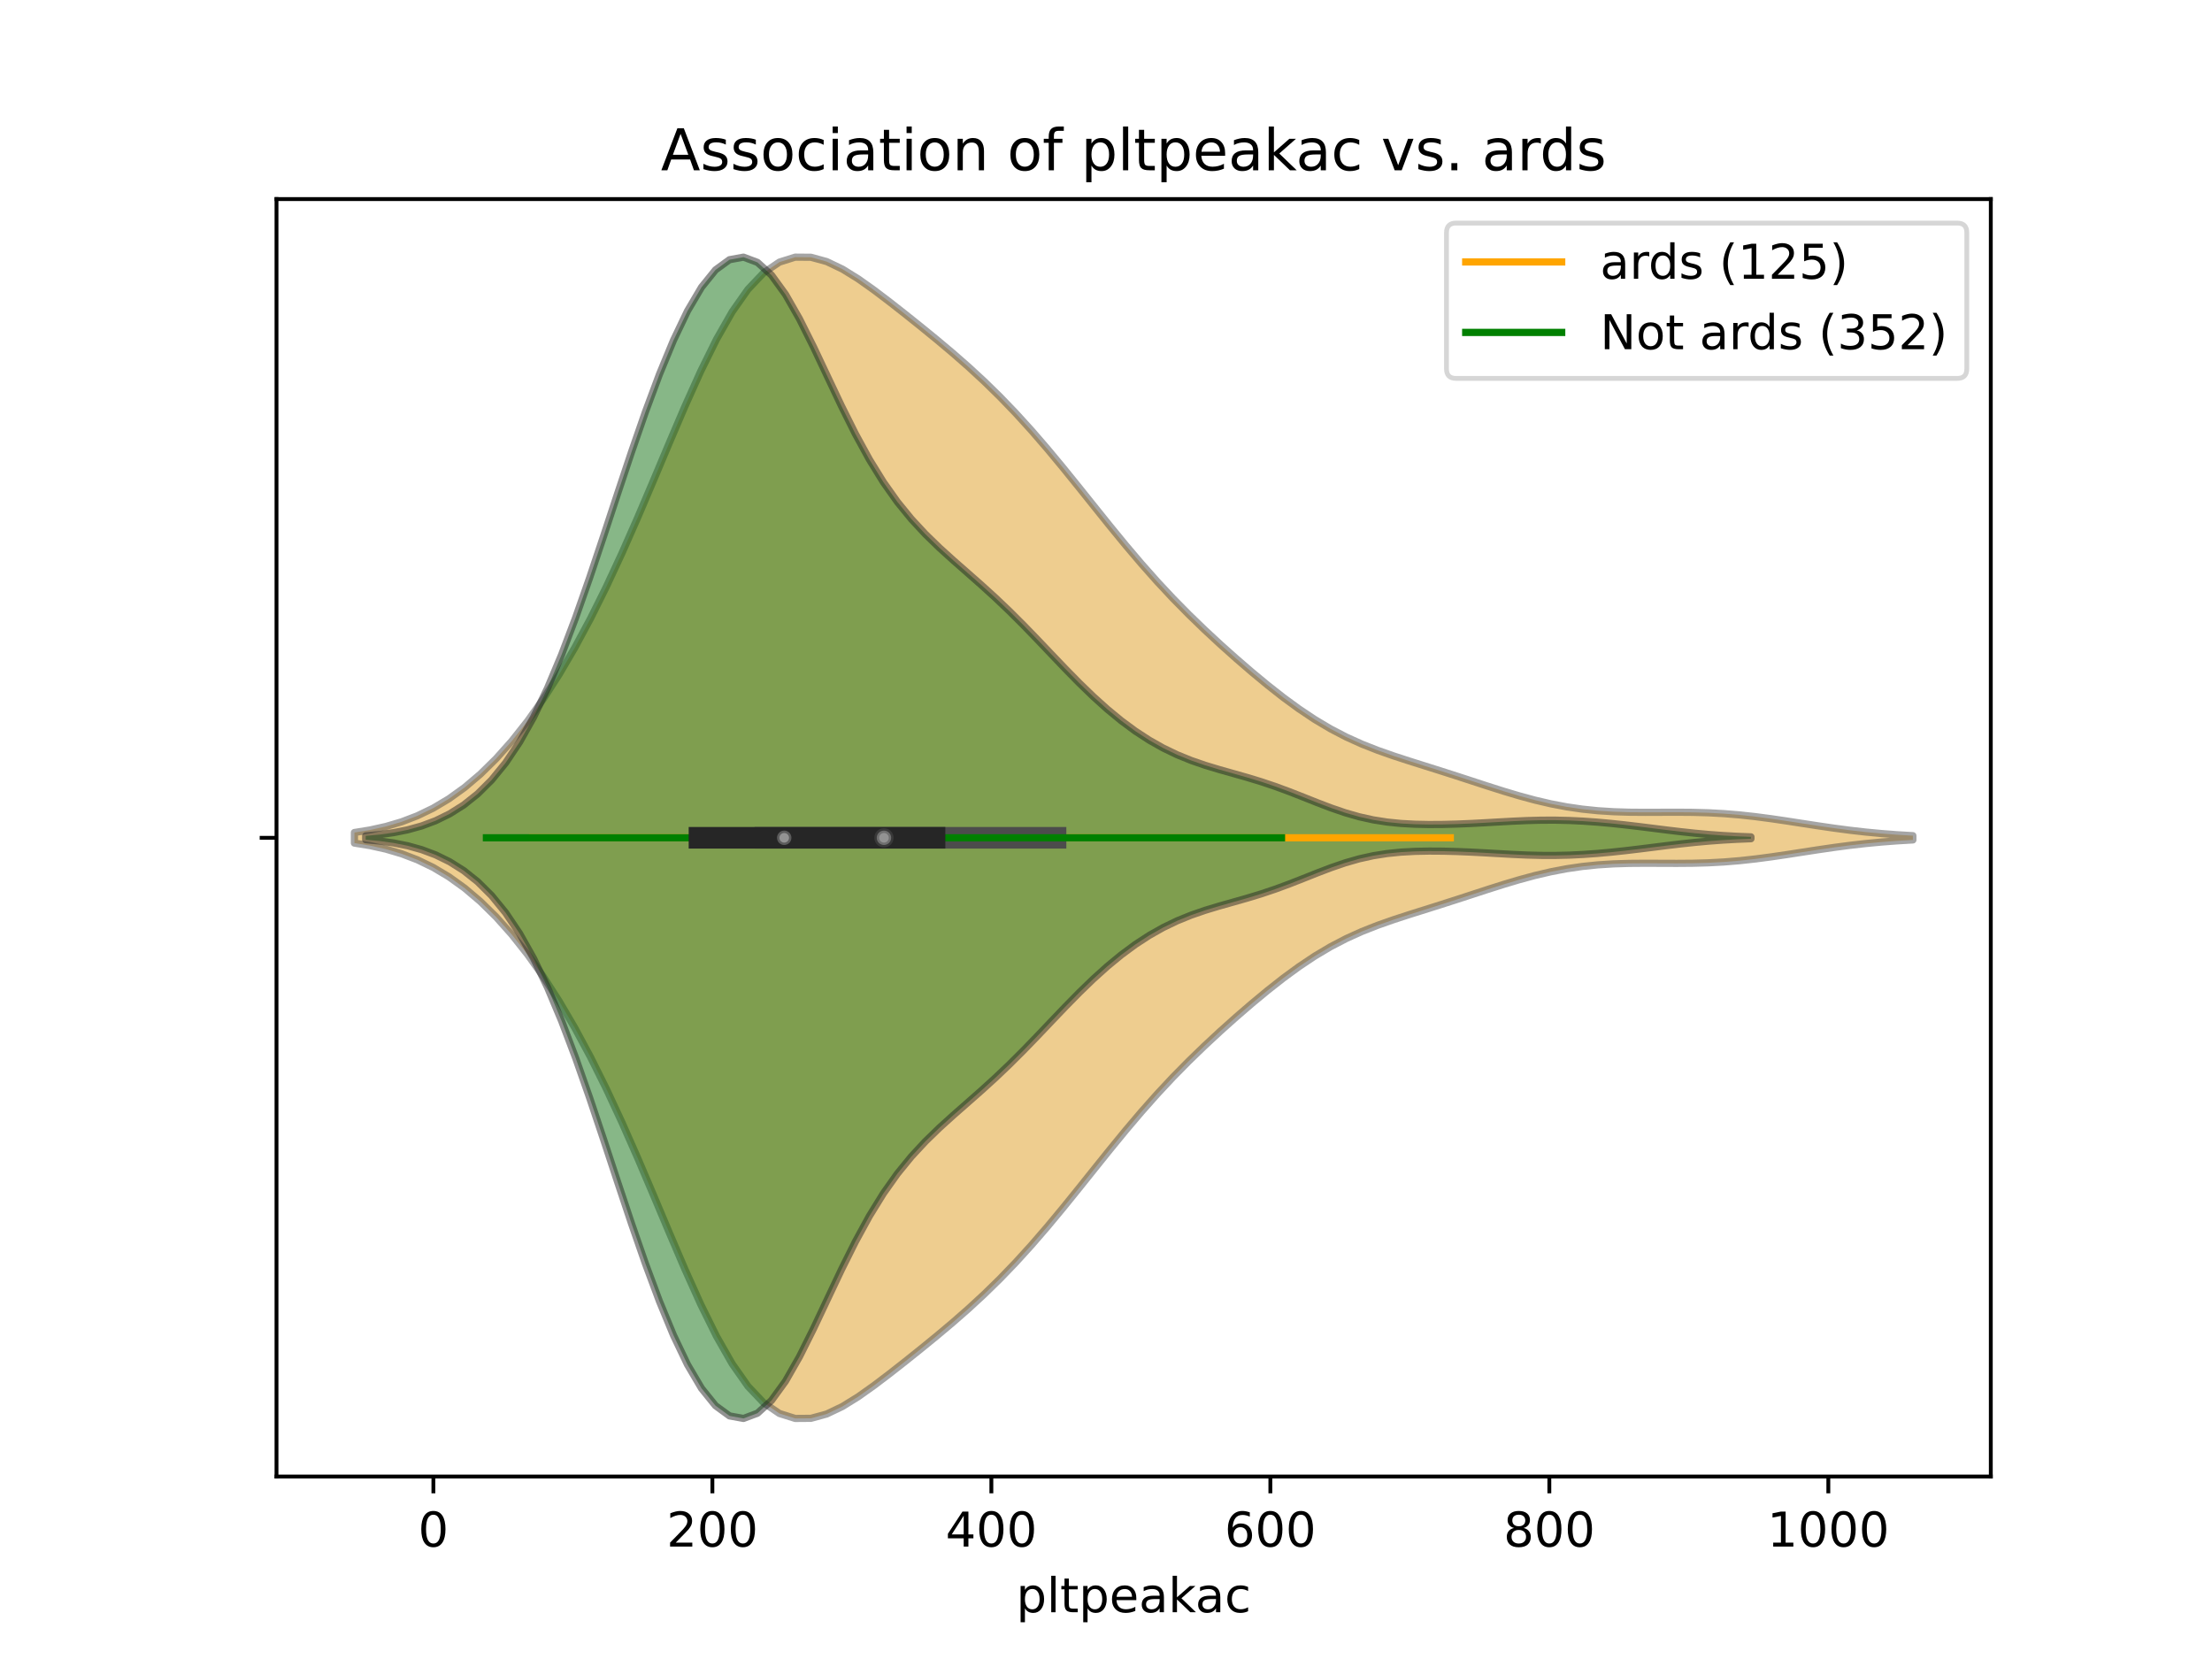 <?xml version="1.0" encoding="utf-8" standalone="no"?>
<!DOCTYPE svg PUBLIC "-//W3C//DTD SVG 1.1//EN"
  "http://www.w3.org/Graphics/SVG/1.1/DTD/svg11.dtd">
<!-- Created with matplotlib (https://matplotlib.org/) -->
<svg height="345.6pt" version="1.1" viewBox="0 0 460.8 345.6" width="460.8pt" xmlns="http://www.w3.org/2000/svg" xmlns:xlink="http://www.w3.org/1999/xlink">
 <defs>
  <style type="text/css">
*{stroke-linecap:butt;stroke-linejoin:round;}
  </style>
 </defs>
 <g id="figure_1">
  <g id="patch_1">
   <path d="M 0 345.6 
L 460.8 345.6 
L 460.8 0 
L 0 0 
z
" style="fill:#ffffff;"/>
  </g>
  <g id="axes_1">
   <g id="patch_2">
    <path d="M 57.6 307.584 
L 414.72 307.584 
L 414.72 41.472 
L 57.6 41.472 
z
" style="fill:#ffffff;"/>
   </g>
   <g id="PolyCollection_1">
    <defs>
     <path d="M 73.833 -169.969 
L 73.833 -172.175 
L 77.112 -172.707 
L 80.391 -173.434 
L 83.671 -174.403 
L 86.95 -175.657 
L 90.229 -177.242 
L 93.509 -179.196 
L 96.788 -181.552 
L 100.067 -184.333 
L 103.347 -187.557 
L 106.626 -191.234 
L 109.905 -195.375 
L 113.185 -199.989 
L 116.464 -205.086 
L 119.743 -210.677 
L 123.023 -216.77 
L 126.302 -223.355 
L 129.581 -230.399 
L 132.861 -237.831 
L 136.14 -245.529 
L 139.42 -253.321 
L 142.699 -260.987 
L 145.978 -268.271 
L 149.258 -274.91 
L 152.537 -280.659 
L 155.816 -285.324 
L 159.096 -288.783 
L 162.375 -291.001 
L 165.654 -292.032 
L 168.934 -292.007 
L 172.213 -291.108 
L 175.492 -289.542 
L 178.772 -287.511 
L 182.051 -285.186 
L 185.33 -282.698 
L 188.61 -280.125 
L 191.889 -277.5 
L 195.168 -274.823 
L 198.448 -272.067 
L 201.727 -269.196 
L 205.006 -266.172 
L 208.286 -262.967 
L 211.565 -259.563 
L 214.844 -255.959 
L 218.124 -252.168 
L 221.403 -248.223 
L 224.682 -244.172 
L 227.962 -240.073 
L 231.241 -235.993 
L 234.52 -231.994 
L 237.8 -228.13 
L 241.079 -224.437 
L 244.358 -220.928 
L 247.638 -217.597 
L 250.917 -214.424 
L 254.196 -211.381 
L 257.476 -208.448 
L 260.755 -205.618 
L 264.034 -202.9 
L 267.314 -200.322 
L 270.593 -197.921 
L 273.872 -195.731 
L 277.152 -193.779 
L 280.431 -192.07 
L 283.71 -190.588 
L 286.99 -189.296 
L 290.269 -188.143 
L 293.548 -187.075 
L 296.828 -186.043 
L 300.107 -185.009 
L 303.386 -183.958 
L 306.666 -182.89 
L 309.945 -181.821 
L 313.224 -180.781 
L 316.504 -179.802 
L 319.783 -178.916 
L 323.062 -178.15 
L 326.342 -177.523 
L 329.621 -177.043 
L 332.9 -176.707 
L 336.18 -176.501 
L 339.459 -176.401 
L 342.739 -176.376 
L 346.018 -176.388 
L 349.297 -176.399 
L 352.577 -176.374 
L 355.856 -176.283 
L 359.135 -176.106 
L 362.415 -175.837 
L 365.694 -175.478 
L 368.973 -175.046 
L 372.253 -174.563 
L 375.532 -174.056 
L 378.811 -173.552 
L 382.091 -173.075 
L 385.37 -172.643 
L 388.649 -172.269 
L 391.929 -171.958 
L 395.208 -171.708 
L 398.487 -171.516 
L 398.487 -170.628 
L 398.487 -170.628 
L 395.208 -170.436 
L 391.929 -170.186 
L 388.649 -169.875 
L 385.37 -169.501 
L 382.091 -169.069 
L 378.811 -168.592 
L 375.532 -168.088 
L 372.253 -167.581 
L 368.973 -167.098 
L 365.694 -166.666 
L 362.415 -166.307 
L 359.135 -166.038 
L 355.856 -165.861 
L 352.577 -165.77 
L 349.297 -165.745 
L 346.018 -165.756 
L 342.739 -165.768 
L 339.459 -165.743 
L 336.18 -165.643 
L 332.9 -165.437 
L 329.621 -165.101 
L 326.342 -164.621 
L 323.062 -163.994 
L 319.783 -163.228 
L 316.504 -162.342 
L 313.224 -161.363 
L 309.945 -160.323 
L 306.666 -159.254 
L 303.386 -158.186 
L 300.107 -157.135 
L 296.828 -156.101 
L 293.548 -155.069 
L 290.269 -154.001 
L 286.99 -152.848 
L 283.71 -151.556 
L 280.431 -150.074 
L 277.152 -148.365 
L 273.872 -146.413 
L 270.593 -144.223 
L 267.314 -141.822 
L 264.034 -139.244 
L 260.755 -136.526 
L 257.476 -133.696 
L 254.196 -130.763 
L 250.917 -127.72 
L 247.638 -124.547 
L 244.358 -121.216 
L 241.079 -117.707 
L 237.8 -114.014 
L 234.52 -110.15 
L 231.241 -106.151 
L 227.962 -102.071 
L 224.682 -97.972 
L 221.403 -93.921 
L 218.124 -89.976 
L 214.844 -86.185 
L 211.565 -82.581 
L 208.286 -79.177 
L 205.006 -75.972 
L 201.727 -72.948 
L 198.448 -70.077 
L 195.168 -67.321 
L 191.889 -64.644 
L 188.61 -62.019 
L 185.33 -59.446 
L 182.051 -56.958 
L 178.772 -54.633 
L 175.492 -52.602 
L 172.213 -51.036 
L 168.934 -50.137 
L 165.654 -50.112 
L 162.375 -51.143 
L 159.096 -53.361 
L 155.816 -56.82 
L 152.537 -61.485 
L 149.258 -67.234 
L 145.978 -73.873 
L 142.699 -81.157 
L 139.42 -88.823 
L 136.14 -96.615 
L 132.861 -104.313 
L 129.581 -111.745 
L 126.302 -118.789 
L 123.023 -125.374 
L 119.743 -131.467 
L 116.464 -137.058 
L 113.185 -142.155 
L 109.905 -146.769 
L 106.626 -150.91 
L 103.347 -154.587 
L 100.067 -157.811 
L 96.788 -160.592 
L 93.509 -162.948 
L 90.229 -164.902 
L 86.95 -166.487 
L 83.671 -167.741 
L 80.391 -168.71 
L 77.112 -169.437 
L 73.833 -169.969 
z
" id="m8252c9a77f" style="stroke:#4c4c4c;stroke-opacity:0.5;stroke-width:1.5;"/>
    </defs>
    <g clip-path="url(#p9b3418ed69)">
     <use style="fill:#df9c20;fill-opacity:0.5;stroke:#4c4c4c;stroke-opacity:0.5;stroke-width:1.5;" x="0" xlink:href="#m8252c9a77f" y="345.6"/>
    </g>
   </g>
   <g id="PolyCollection_2">
    <defs>
     <path d="M 76.182 -170.671 
L 76.182 -171.473 
L 79.097 -171.743 
L 82.011 -172.147 
L 84.926 -172.73 
L 87.841 -173.54 
L 90.756 -174.631 
L 93.671 -176.06 
L 96.586 -177.895 
L 99.501 -180.216 
L 102.416 -183.112 
L 105.33 -186.684 
L 108.245 -191.026 
L 111.16 -196.216 
L 114.075 -202.287 
L 116.99 -209.217 
L 119.905 -216.911 
L 122.82 -225.211 
L 125.735 -233.901 
L 128.649 -242.739 
L 131.564 -251.471 
L 134.479 -259.858 
L 137.394 -267.679 
L 140.309 -274.732 
L 143.224 -280.823 
L 146.139 -285.763 
L 149.054 -289.375 
L 151.969 -291.5 
L 154.883 -292.032 
L 157.798 -290.939 
L 160.713 -288.294 
L 163.628 -284.279 
L 166.543 -279.178 
L 169.458 -273.351 
L 172.373 -267.18 
L 175.288 -261.03 
L 178.202 -255.195 
L 181.117 -249.871 
L 184.032 -245.152 
L 186.947 -241.039 
L 189.862 -237.465 
L 192.777 -234.324 
L 195.692 -231.493 
L 198.607 -228.854 
L 201.521 -226.296 
L 204.436 -223.727 
L 207.351 -221.076 
L 210.266 -218.302 
L 213.181 -215.397 
L 216.096 -212.385 
L 219.011 -209.321 
L 221.926 -206.27 
L 224.84 -203.304 
L 227.755 -200.484 
L 230.67 -197.858 
L 233.585 -195.458 
L 236.5 -193.303 
L 239.415 -191.403 
L 242.33 -189.758 
L 245.245 -188.357 
L 248.159 -187.174 
L 251.074 -186.17 
L 253.989 -185.289 
L 256.904 -184.466 
L 259.819 -183.638 
L 262.734 -182.751 
L 265.649 -181.772 
L 268.564 -180.698 
L 271.478 -179.556 
L 274.393 -178.397 
L 277.308 -177.286 
L 280.223 -176.289 
L 283.138 -175.454 
L 286.053 -174.807 
L 288.968 -174.348 
L 291.883 -174.054 
L 294.797 -173.895 
L 297.712 -173.838 
L 300.627 -173.857 
L 303.542 -173.933 
L 306.457 -174.054 
L 309.372 -174.207 
L 312.287 -174.374 
L 315.202 -174.534 
L 318.116 -174.663 
L 321.031 -174.738 
L 323.946 -174.746 
L 326.861 -174.681 
L 329.776 -174.542 
L 332.691 -174.336 
L 335.606 -174.071 
L 338.521 -173.76 
L 341.436 -173.415 
L 344.35 -173.051 
L 347.265 -172.686 
L 350.18 -172.339 
L 353.095 -172.026 
L 356.01 -171.76 
L 358.925 -171.546 
L 361.84 -171.383 
L 364.755 -171.266 
L 364.755 -170.878 
L 364.755 -170.878 
L 361.84 -170.761 
L 358.925 -170.598 
L 356.01 -170.384 
L 353.095 -170.118 
L 350.18 -169.805 
L 347.265 -169.458 
L 344.35 -169.093 
L 341.436 -168.729 
L 338.521 -168.384 
L 335.606 -168.073 
L 332.691 -167.808 
L 329.776 -167.602 
L 326.861 -167.463 
L 323.946 -167.398 
L 321.031 -167.406 
L 318.116 -167.481 
L 315.202 -167.61 
L 312.287 -167.77 
L 309.372 -167.937 
L 306.457 -168.09 
L 303.542 -168.211 
L 300.627 -168.287 
L 297.712 -168.306 
L 294.797 -168.249 
L 291.883 -168.09 
L 288.968 -167.796 
L 286.053 -167.337 
L 283.138 -166.69 
L 280.223 -165.855 
L 277.308 -164.858 
L 274.393 -163.747 
L 271.478 -162.588 
L 268.564 -161.446 
L 265.649 -160.372 
L 262.734 -159.393 
L 259.819 -158.506 
L 256.904 -157.678 
L 253.989 -156.855 
L 251.074 -155.974 
L 248.159 -154.97 
L 245.245 -153.787 
L 242.33 -152.386 
L 239.415 -150.741 
L 236.5 -148.841 
L 233.585 -146.686 
L 230.67 -144.286 
L 227.755 -141.66 
L 224.84 -138.84 
L 221.926 -135.874 
L 219.011 -132.823 
L 216.096 -129.759 
L 213.181 -126.747 
L 210.266 -123.842 
L 207.351 -121.068 
L 204.436 -118.417 
L 201.521 -115.848 
L 198.607 -113.29 
L 195.692 -110.651 
L 192.777 -107.82 
L 189.862 -104.679 
L 186.947 -101.105 
L 184.032 -96.992 
L 181.117 -92.273 
L 178.202 -86.949 
L 175.288 -81.114 
L 172.373 -74.964 
L 169.458 -68.793 
L 166.543 -62.966 
L 163.628 -57.865 
L 160.713 -53.85 
L 157.798 -51.205 
L 154.883 -50.112 
L 151.969 -50.644 
L 149.054 -52.769 
L 146.139 -56.381 
L 143.224 -61.321 
L 140.309 -67.412 
L 137.394 -74.465 
L 134.479 -82.286 
L 131.564 -90.673 
L 128.649 -99.405 
L 125.735 -108.243 
L 122.82 -116.933 
L 119.905 -125.233 
L 116.99 -132.927 
L 114.075 -139.857 
L 111.16 -145.928 
L 108.245 -151.118 
L 105.33 -155.46 
L 102.416 -159.032 
L 99.501 -161.928 
L 96.586 -164.249 
L 93.671 -166.084 
L 90.756 -167.513 
L 87.841 -168.604 
L 84.926 -169.414 
L 82.011 -169.997 
L 79.097 -170.401 
L 76.182 -170.671 
z
" id="mbf1917787e" style="stroke:#262626;stroke-opacity:0.5;stroke-width:1.5;"/>
    </defs>
    <g clip-path="url(#p9b3418ed69)">
     <use style="fill:#107010;fill-opacity:0.5;stroke:#262626;stroke-opacity:0.5;stroke-width:1.5;" x="0" xlink:href="#mbf1917787e" y="345.6"/>
    </g>
   </g>
   <g id="matplotlib.axis_1">
    <g id="xtick_1">
     <g id="line2d_1">
      <defs>
       <path d="M 0 0 
L 0 3.5 
" id="mb4738b5242" style="stroke:#000000;stroke-width:0.8;"/>
      </defs>
      <g>
       <use style="stroke:#000000;stroke-width:0.8;" x="90.284" xlink:href="#mb4738b5242" y="307.584"/>
      </g>
     </g>
     <g id="text_1">
      <!-- 0 -->
      <defs>
       <path d="M 31.781 66.406 
Q 24.172 66.406 20.328 58.906 
Q 16.5 51.422 16.5 36.375 
Q 16.5 21.391 20.328 13.891 
Q 24.172 6.391 31.781 6.391 
Q 39.453 6.391 43.281 13.891 
Q 47.125 21.391 47.125 36.375 
Q 47.125 51.422 43.281 58.906 
Q 39.453 66.406 31.781 66.406 
z
M 31.781 74.219 
Q 44.047 74.219 50.516 64.516 
Q 56.984 54.828 56.984 36.375 
Q 56.984 17.969 50.516 8.266 
Q 44.047 -1.422 31.781 -1.422 
Q 19.531 -1.422 13.062 8.266 
Q 6.594 17.969 6.594 36.375 
Q 6.594 54.828 13.062 64.516 
Q 19.531 74.219 31.781 74.219 
z
" id="DejaVuSans-48"/>
      </defs>
      <g transform="translate(87.102 322.182)scale(0.1 -0.1)">
       <use xlink:href="#DejaVuSans-48"/>
      </g>
     </g>
    </g>
    <g id="xtick_2">
     <g id="line2d_2">
      <g>
       <use style="stroke:#000000;stroke-width:0.8;" x="148.402" xlink:href="#mb4738b5242" y="307.584"/>
      </g>
     </g>
     <g id="text_2">
      <!-- 200 -->
      <defs>
       <path d="M 19.188 8.297 
L 53.609 8.297 
L 53.609 0 
L 7.328 0 
L 7.328 8.297 
Q 12.938 14.109 22.625 23.891 
Q 32.328 33.688 34.812 36.531 
Q 39.547 41.844 41.422 45.531 
Q 43.312 49.219 43.312 52.781 
Q 43.312 58.594 39.234 62.25 
Q 35.156 65.922 28.609 65.922 
Q 23.969 65.922 18.812 64.312 
Q 13.672 62.703 7.812 59.422 
L 7.812 69.391 
Q 13.766 71.781 18.938 73 
Q 24.125 74.219 28.422 74.219 
Q 39.75 74.219 46.484 68.547 
Q 53.219 62.891 53.219 53.422 
Q 53.219 48.922 51.531 44.891 
Q 49.859 40.875 45.406 35.406 
Q 44.188 33.984 37.641 27.219 
Q 31.109 20.453 19.188 8.297 
z
" id="DejaVuSans-50"/>
      </defs>
      <g transform="translate(138.858 322.182)scale(0.1 -0.1)">
       <use xlink:href="#DejaVuSans-50"/>
       <use x="63.623" xlink:href="#DejaVuSans-48"/>
       <use x="127.246" xlink:href="#DejaVuSans-48"/>
      </g>
     </g>
    </g>
    <g id="xtick_3">
     <g id="line2d_3">
      <g>
       <use style="stroke:#000000;stroke-width:0.8;" x="206.52" xlink:href="#mb4738b5242" y="307.584"/>
      </g>
     </g>
     <g id="text_3">
      <!-- 400 -->
      <defs>
       <path d="M 37.797 64.312 
L 12.891 25.391 
L 37.797 25.391 
z
M 35.203 72.906 
L 47.609 72.906 
L 47.609 25.391 
L 58.016 25.391 
L 58.016 17.188 
L 47.609 17.188 
L 47.609 0 
L 37.797 0 
L 37.797 17.188 
L 4.891 17.188 
L 4.891 26.703 
z
" id="DejaVuSans-52"/>
      </defs>
      <g transform="translate(196.976 322.182)scale(0.1 -0.1)">
       <use xlink:href="#DejaVuSans-52"/>
       <use x="63.623" xlink:href="#DejaVuSans-48"/>
       <use x="127.246" xlink:href="#DejaVuSans-48"/>
      </g>
     </g>
    </g>
    <g id="xtick_4">
     <g id="line2d_4">
      <g>
       <use style="stroke:#000000;stroke-width:0.8;" x="264.638" xlink:href="#mb4738b5242" y="307.584"/>
      </g>
     </g>
     <g id="text_4">
      <!-- 600 -->
      <defs>
       <path d="M 33.016 40.375 
Q 26.375 40.375 22.484 35.828 
Q 18.609 31.297 18.609 23.391 
Q 18.609 15.531 22.484 10.953 
Q 26.375 6.391 33.016 6.391 
Q 39.656 6.391 43.531 10.953 
Q 47.406 15.531 47.406 23.391 
Q 47.406 31.297 43.531 35.828 
Q 39.656 40.375 33.016 40.375 
z
M 52.594 71.297 
L 52.594 62.312 
Q 48.875 64.062 45.094 64.984 
Q 41.312 65.922 37.594 65.922 
Q 27.828 65.922 22.672 59.328 
Q 17.531 52.734 16.797 39.406 
Q 19.672 43.656 24.016 45.922 
Q 28.375 48.188 33.594 48.188 
Q 44.578 48.188 50.953 41.516 
Q 57.328 34.859 57.328 23.391 
Q 57.328 12.156 50.688 5.359 
Q 44.047 -1.422 33.016 -1.422 
Q 20.359 -1.422 13.672 8.266 
Q 6.984 17.969 6.984 36.375 
Q 6.984 53.656 15.188 63.938 
Q 23.391 74.219 37.203 74.219 
Q 40.922 74.219 44.703 73.484 
Q 48.484 72.75 52.594 71.297 
z
" id="DejaVuSans-54"/>
      </defs>
      <g transform="translate(255.094 322.182)scale(0.1 -0.1)">
       <use xlink:href="#DejaVuSans-54"/>
       <use x="63.623" xlink:href="#DejaVuSans-48"/>
       <use x="127.246" xlink:href="#DejaVuSans-48"/>
      </g>
     </g>
    </g>
    <g id="xtick_5">
     <g id="line2d_5">
      <g>
       <use style="stroke:#000000;stroke-width:0.8;" x="322.756" xlink:href="#mb4738b5242" y="307.584"/>
      </g>
     </g>
     <g id="text_5">
      <!-- 800 -->
      <defs>
       <path d="M 31.781 34.625 
Q 24.75 34.625 20.719 30.859 
Q 16.703 27.094 16.703 20.516 
Q 16.703 13.922 20.719 10.156 
Q 24.75 6.391 31.781 6.391 
Q 38.812 6.391 42.859 10.172 
Q 46.922 13.969 46.922 20.516 
Q 46.922 27.094 42.891 30.859 
Q 38.875 34.625 31.781 34.625 
z
M 21.922 38.812 
Q 15.578 40.375 12.031 44.719 
Q 8.5 49.078 8.5 55.328 
Q 8.5 64.062 14.719 69.141 
Q 20.953 74.219 31.781 74.219 
Q 42.672 74.219 48.875 69.141 
Q 55.078 64.062 55.078 55.328 
Q 55.078 49.078 51.531 44.719 
Q 48 40.375 41.703 38.812 
Q 48.828 37.156 52.797 32.312 
Q 56.781 27.484 56.781 20.516 
Q 56.781 9.906 50.312 4.234 
Q 43.844 -1.422 31.781 -1.422 
Q 19.734 -1.422 13.25 4.234 
Q 6.781 9.906 6.781 20.516 
Q 6.781 27.484 10.781 32.312 
Q 14.797 37.156 21.922 38.812 
z
M 18.312 54.391 
Q 18.312 48.734 21.844 45.562 
Q 25.391 42.391 31.781 42.391 
Q 38.141 42.391 41.719 45.562 
Q 45.312 48.734 45.312 54.391 
Q 45.312 60.062 41.719 63.234 
Q 38.141 66.406 31.781 66.406 
Q 25.391 66.406 21.844 63.234 
Q 18.312 60.062 18.312 54.391 
z
" id="DejaVuSans-56"/>
      </defs>
      <g transform="translate(313.212 322.182)scale(0.1 -0.1)">
       <use xlink:href="#DejaVuSans-56"/>
       <use x="63.623" xlink:href="#DejaVuSans-48"/>
       <use x="127.246" xlink:href="#DejaVuSans-48"/>
      </g>
     </g>
    </g>
    <g id="xtick_6">
     <g id="line2d_6">
      <g>
       <use style="stroke:#000000;stroke-width:0.8;" x="380.874" xlink:href="#mb4738b5242" y="307.584"/>
      </g>
     </g>
     <g id="text_6">
      <!-- 1000 -->
      <defs>
       <path d="M 12.406 8.297 
L 28.516 8.297 
L 28.516 63.922 
L 10.984 60.406 
L 10.984 69.391 
L 28.422 72.906 
L 38.281 72.906 
L 38.281 8.297 
L 54.391 8.297 
L 54.391 0 
L 12.406 0 
z
" id="DejaVuSans-49"/>
      </defs>
      <g transform="translate(368.149 322.182)scale(0.1 -0.1)">
       <use xlink:href="#DejaVuSans-49"/>
       <use x="63.623" xlink:href="#DejaVuSans-48"/>
       <use x="127.246" xlink:href="#DejaVuSans-48"/>
       <use x="190.869" xlink:href="#DejaVuSans-48"/>
      </g>
     </g>
    </g>
    <g id="text_7">
     <!-- pltpeakac -->
     <defs>
      <path d="M 18.109 8.203 
L 18.109 -20.797 
L 9.078 -20.797 
L 9.078 54.688 
L 18.109 54.688 
L 18.109 46.391 
Q 20.953 51.266 25.266 53.625 
Q 29.594 56 35.594 56 
Q 45.562 56 51.781 48.094 
Q 58.016 40.188 58.016 27.297 
Q 58.016 14.406 51.781 6.484 
Q 45.562 -1.422 35.594 -1.422 
Q 29.594 -1.422 25.266 0.953 
Q 20.953 3.328 18.109 8.203 
z
M 48.688 27.297 
Q 48.688 37.203 44.609 42.844 
Q 40.531 48.484 33.406 48.484 
Q 26.266 48.484 22.188 42.844 
Q 18.109 37.203 18.109 27.297 
Q 18.109 17.391 22.188 11.75 
Q 26.266 6.109 33.406 6.109 
Q 40.531 6.109 44.609 11.75 
Q 48.688 17.391 48.688 27.297 
z
" id="DejaVuSans-112"/>
      <path d="M 9.422 75.984 
L 18.406 75.984 
L 18.406 0 
L 9.422 0 
z
" id="DejaVuSans-108"/>
      <path d="M 18.312 70.219 
L 18.312 54.688 
L 36.812 54.688 
L 36.812 47.703 
L 18.312 47.703 
L 18.312 18.016 
Q 18.312 11.328 20.141 9.422 
Q 21.969 7.516 27.594 7.516 
L 36.812 7.516 
L 36.812 0 
L 27.594 0 
Q 17.188 0 13.234 3.875 
Q 9.281 7.766 9.281 18.016 
L 9.281 47.703 
L 2.688 47.703 
L 2.688 54.688 
L 9.281 54.688 
L 9.281 70.219 
z
" id="DejaVuSans-116"/>
      <path d="M 56.203 29.594 
L 56.203 25.203 
L 14.891 25.203 
Q 15.484 15.922 20.484 11.062 
Q 25.484 6.203 34.422 6.203 
Q 39.594 6.203 44.453 7.469 
Q 49.312 8.734 54.109 11.281 
L 54.109 2.781 
Q 49.266 0.734 44.188 -0.344 
Q 39.109 -1.422 33.891 -1.422 
Q 20.797 -1.422 13.156 6.188 
Q 5.516 13.812 5.516 26.812 
Q 5.516 40.234 12.766 48.109 
Q 20.016 56 32.328 56 
Q 43.359 56 49.781 48.891 
Q 56.203 41.797 56.203 29.594 
z
M 47.219 32.234 
Q 47.125 39.594 43.094 43.984 
Q 39.062 48.391 32.422 48.391 
Q 24.906 48.391 20.391 44.141 
Q 15.875 39.891 15.188 32.172 
z
" id="DejaVuSans-101"/>
      <path d="M 34.281 27.484 
Q 23.391 27.484 19.188 25 
Q 14.984 22.516 14.984 16.5 
Q 14.984 11.719 18.141 8.906 
Q 21.297 6.109 26.703 6.109 
Q 34.188 6.109 38.703 11.406 
Q 43.219 16.703 43.219 25.484 
L 43.219 27.484 
z
M 52.203 31.203 
L 52.203 0 
L 43.219 0 
L 43.219 8.297 
Q 40.141 3.328 35.547 0.953 
Q 30.953 -1.422 24.312 -1.422 
Q 15.922 -1.422 10.953 3.297 
Q 6 8.016 6 15.922 
Q 6 25.141 12.172 29.828 
Q 18.359 34.516 30.609 34.516 
L 43.219 34.516 
L 43.219 35.406 
Q 43.219 41.609 39.141 45 
Q 35.062 48.391 27.688 48.391 
Q 23 48.391 18.547 47.266 
Q 14.109 46.141 10.016 43.891 
L 10.016 52.203 
Q 14.938 54.109 19.578 55.047 
Q 24.219 56 28.609 56 
Q 40.484 56 46.344 49.844 
Q 52.203 43.703 52.203 31.203 
z
" id="DejaVuSans-97"/>
      <path d="M 9.078 75.984 
L 18.109 75.984 
L 18.109 31.109 
L 44.922 54.688 
L 56.391 54.688 
L 27.391 29.109 
L 57.625 0 
L 45.906 0 
L 18.109 26.703 
L 18.109 0 
L 9.078 0 
z
" id="DejaVuSans-107"/>
      <path d="M 48.781 52.594 
L 48.781 44.188 
Q 44.969 46.297 41.141 47.344 
Q 37.312 48.391 33.406 48.391 
Q 24.656 48.391 19.812 42.844 
Q 14.984 37.312 14.984 27.297 
Q 14.984 17.281 19.812 11.734 
Q 24.656 6.203 33.406 6.203 
Q 37.312 6.203 41.141 7.25 
Q 44.969 8.297 48.781 10.406 
L 48.781 2.094 
Q 45.016 0.344 40.984 -0.531 
Q 36.969 -1.422 32.422 -1.422 
Q 20.062 -1.422 12.781 6.344 
Q 5.516 14.109 5.516 27.297 
Q 5.516 40.672 12.859 48.328 
Q 20.219 56 33.016 56 
Q 37.156 56 41.109 55.141 
Q 45.062 54.297 48.781 52.594 
z
" id="DejaVuSans-99"/>
     </defs>
     <g transform="translate(211.701 335.861)scale(0.1 -0.1)">
      <use xlink:href="#DejaVuSans-112"/>
      <use x="63.477" xlink:href="#DejaVuSans-108"/>
      <use x="91.26" xlink:href="#DejaVuSans-116"/>
      <use x="130.469" xlink:href="#DejaVuSans-112"/>
      <use x="193.945" xlink:href="#DejaVuSans-101"/>
      <use x="255.469" xlink:href="#DejaVuSans-97"/>
      <use x="316.748" xlink:href="#DejaVuSans-107"/>
      <use x="372.908" xlink:href="#DejaVuSans-97"/>
      <use x="434.188" xlink:href="#DejaVuSans-99"/>
     </g>
    </g>
   </g>
   <g id="matplotlib.axis_2">
    <g id="ytick_1">
     <g id="line2d_7">
      <defs>
       <path d="M 0 0 
L -3.5 0 
" id="mbf101f1da5" style="stroke:#000000;stroke-width:0.8;"/>
      </defs>
      <g>
       <use style="stroke:#000000;stroke-width:0.8;" x="57.6" xlink:href="#mbf101f1da5" y="174.528"/>
      </g>
     </g>
    </g>
   </g>
   <g id="line2d_8">
    <path clip-path="url(#p9b3418ed69)" d="M 110.916 174.528 
L 302.124 174.528 
" style="fill:none;stroke:#ffa500;stroke-linecap:square;stroke-width:1.5;"/>
   </g>
   <g id="line2d_9">
    <path clip-path="url(#p9b3418ed69)" d="M 159.444 174.528 
L 219.887 174.528 
" style="fill:none;stroke:#4c4c4c;stroke-linecap:square;stroke-width:4.5;"/>
   </g>
   <g id="line2d_10">
    <path clip-path="url(#p9b3418ed69)" d="M 101.326 174.528 
L 266.963 174.528 
" style="fill:none;stroke:#008000;stroke-linecap:square;stroke-width:1.5;"/>
   </g>
   <g id="line2d_11">
    <path clip-path="url(#p9b3418ed69)" d="M 145.714 174.528 
L 194.678 174.528 
" style="fill:none;stroke:#262626;stroke-linecap:square;stroke-width:4.5;"/>
   </g>
   <g id="patch_3">
    <path d="M 57.6 307.584 
L 57.6 41.472 
" style="fill:none;stroke:#000000;stroke-linecap:square;stroke-linejoin:miter;stroke-width:0.8;"/>
   </g>
   <g id="patch_4">
    <path d="M 414.72 307.584 
L 414.72 41.472 
" style="fill:none;stroke:#000000;stroke-linecap:square;stroke-linejoin:miter;stroke-width:0.8;"/>
   </g>
   <g id="patch_5">
    <path d="M 57.6 307.584 
L 414.72 307.584 
" style="fill:none;stroke:#000000;stroke-linecap:square;stroke-linejoin:miter;stroke-width:0.8;"/>
   </g>
   <g id="patch_6">
    <path d="M 57.6 41.472 
L 414.72 41.472 
" style="fill:none;stroke:#000000;stroke-linecap:square;stroke-linejoin:miter;stroke-width:0.8;"/>
   </g>
   <g id="PathCollection_1">
    <defs>
     <path d="M 0 1.5 
C 0.398 1.5 0.779 1.342 1.061 1.061 
C 1.342 0.779 1.5 0.398 1.5 0 
C 1.5 -0.398 1.342 -0.779 1.061 -1.061 
C 0.779 -1.342 0.398 -1.5 0 -1.5 
C -0.398 -1.5 -0.779 -1.342 -1.061 -1.061 
C -1.342 -0.779 -1.5 -0.398 -1.5 0 
C -1.5 0.398 -1.342 0.779 -1.061 1.061 
C -0.779 1.342 -0.398 1.5 0 1.5 
z
" id="mb87a4e39e1" style="stroke:#4c4c4c;stroke-opacity:0.5;"/>
    </defs>
    <g clip-path="url(#p9b3418ed69)">
     <use style="fill:#ffffff;fill-opacity:0.5;stroke:#4c4c4c;stroke-opacity:0.5;" x="184.144" xlink:href="#mb87a4e39e1" y="174.528"/>
    </g>
   </g>
   <g id="PathCollection_2">
    <defs>
     <path d="M 0 1.5 
C 0.398 1.5 0.779 1.342 1.061 1.061 
C 1.342 0.779 1.5 0.398 1.5 0 
C 1.5 -0.398 1.342 -0.779 1.061 -1.061 
C 0.779 -1.342 0.398 -1.5 0 -1.5 
C -0.398 -1.5 -0.779 -1.342 -1.061 -1.061 
C -1.342 -0.779 -1.5 -0.398 -1.5 0 
C -1.5 0.398 -1.342 0.779 -1.061 1.061 
C -0.779 1.342 -0.398 1.5 0 1.5 
z
" id="m7e3569825d" style="stroke:#262626;stroke-opacity:0.5;"/>
    </defs>
    <g clip-path="url(#p9b3418ed69)">
     <use style="fill:#ffffff;fill-opacity:0.5;stroke:#262626;stroke-opacity:0.5;" x="163.367" xlink:href="#m7e3569825d" y="174.528"/>
    </g>
   </g>
   <g id="text_8">
    <!-- Association of pltpeakac vs. ards -->
    <defs>
     <path d="M 34.188 63.188 
L 20.797 26.906 
L 47.609 26.906 
z
M 28.609 72.906 
L 39.797 72.906 
L 67.578 0 
L 57.328 0 
L 50.688 18.703 
L 17.828 18.703 
L 11.188 0 
L 0.781 0 
z
" id="DejaVuSans-65"/>
     <path d="M 44.281 53.078 
L 44.281 44.578 
Q 40.484 46.531 36.375 47.5 
Q 32.281 48.484 27.875 48.484 
Q 21.188 48.484 17.844 46.438 
Q 14.5 44.391 14.5 40.281 
Q 14.5 37.156 16.891 35.375 
Q 19.281 33.594 26.516 31.984 
L 29.594 31.297 
Q 39.156 29.25 43.188 25.516 
Q 47.219 21.781 47.219 15.094 
Q 47.219 7.469 41.188 3.016 
Q 35.156 -1.422 24.609 -1.422 
Q 20.219 -1.422 15.453 -0.562 
Q 10.688 0.297 5.422 2 
L 5.422 11.281 
Q 10.406 8.688 15.234 7.391 
Q 20.062 6.109 24.812 6.109 
Q 31.156 6.109 34.562 8.281 
Q 37.984 10.453 37.984 14.406 
Q 37.984 18.062 35.516 20.016 
Q 33.062 21.969 24.703 23.781 
L 21.578 24.516 
Q 13.234 26.266 9.516 29.906 
Q 5.812 33.547 5.812 39.891 
Q 5.812 47.609 11.281 51.797 
Q 16.75 56 26.812 56 
Q 31.781 56 36.172 55.266 
Q 40.578 54.547 44.281 53.078 
z
" id="DejaVuSans-115"/>
     <path d="M 30.609 48.391 
Q 23.391 48.391 19.188 42.75 
Q 14.984 37.109 14.984 27.297 
Q 14.984 17.484 19.156 11.844 
Q 23.344 6.203 30.609 6.203 
Q 37.797 6.203 41.984 11.859 
Q 46.188 17.531 46.188 27.297 
Q 46.188 37.016 41.984 42.703 
Q 37.797 48.391 30.609 48.391 
z
M 30.609 56 
Q 42.328 56 49.016 48.375 
Q 55.719 40.766 55.719 27.297 
Q 55.719 13.875 49.016 6.219 
Q 42.328 -1.422 30.609 -1.422 
Q 18.844 -1.422 12.172 6.219 
Q 5.516 13.875 5.516 27.297 
Q 5.516 40.766 12.172 48.375 
Q 18.844 56 30.609 56 
z
" id="DejaVuSans-111"/>
     <path d="M 9.422 54.688 
L 18.406 54.688 
L 18.406 0 
L 9.422 0 
z
M 9.422 75.984 
L 18.406 75.984 
L 18.406 64.594 
L 9.422 64.594 
z
" id="DejaVuSans-105"/>
     <path d="M 54.891 33.016 
L 54.891 0 
L 45.906 0 
L 45.906 32.719 
Q 45.906 40.484 42.875 44.328 
Q 39.844 48.188 33.797 48.188 
Q 26.516 48.188 22.312 43.547 
Q 18.109 38.922 18.109 30.906 
L 18.109 0 
L 9.078 0 
L 9.078 54.688 
L 18.109 54.688 
L 18.109 46.188 
Q 21.344 51.125 25.703 53.562 
Q 30.078 56 35.797 56 
Q 45.219 56 50.047 50.172 
Q 54.891 44.344 54.891 33.016 
z
" id="DejaVuSans-110"/>
     <path id="DejaVuSans-32"/>
     <path d="M 37.109 75.984 
L 37.109 68.5 
L 28.516 68.5 
Q 23.688 68.5 21.797 66.547 
Q 19.922 64.594 19.922 59.516 
L 19.922 54.688 
L 34.719 54.688 
L 34.719 47.703 
L 19.922 47.703 
L 19.922 0 
L 10.891 0 
L 10.891 47.703 
L 2.297 47.703 
L 2.297 54.688 
L 10.891 54.688 
L 10.891 58.5 
Q 10.891 67.625 15.141 71.797 
Q 19.391 75.984 28.609 75.984 
z
" id="DejaVuSans-102"/>
     <path d="M 2.984 54.688 
L 12.5 54.688 
L 29.594 8.797 
L 46.688 54.688 
L 56.203 54.688 
L 35.688 0 
L 23.484 0 
z
" id="DejaVuSans-118"/>
     <path d="M 10.688 12.406 
L 21 12.406 
L 21 0 
L 10.688 0 
z
" id="DejaVuSans-46"/>
     <path d="M 41.109 46.297 
Q 39.594 47.172 37.812 47.578 
Q 36.031 48 33.891 48 
Q 26.266 48 22.188 43.047 
Q 18.109 38.094 18.109 28.812 
L 18.109 0 
L 9.078 0 
L 9.078 54.688 
L 18.109 54.688 
L 18.109 46.188 
Q 20.953 51.172 25.484 53.578 
Q 30.031 56 36.531 56 
Q 37.453 56 38.578 55.875 
Q 39.703 55.766 41.062 55.516 
z
" id="DejaVuSans-114"/>
     <path d="M 45.406 46.391 
L 45.406 75.984 
L 54.391 75.984 
L 54.391 0 
L 45.406 0 
L 45.406 8.203 
Q 42.578 3.328 38.25 0.953 
Q 33.938 -1.422 27.875 -1.422 
Q 17.969 -1.422 11.734 6.484 
Q 5.516 14.406 5.516 27.297 
Q 5.516 40.188 11.734 48.094 
Q 17.969 56 27.875 56 
Q 33.938 56 38.25 53.625 
Q 42.578 51.266 45.406 46.391 
z
M 14.797 27.297 
Q 14.797 17.391 18.875 11.75 
Q 22.953 6.109 30.078 6.109 
Q 37.203 6.109 41.297 11.75 
Q 45.406 17.391 45.406 27.297 
Q 45.406 37.203 41.297 42.844 
Q 37.203 48.484 30.078 48.484 
Q 22.953 48.484 18.875 42.844 
Q 14.797 37.203 14.797 27.297 
z
" id="DejaVuSans-100"/>
    </defs>
    <g transform="translate(137.678 35.472)scale(0.12 -0.12)">
     <use xlink:href="#DejaVuSans-65"/>
     <use x="68.408" xlink:href="#DejaVuSans-115"/>
     <use x="120.508" xlink:href="#DejaVuSans-115"/>
     <use x="172.607" xlink:href="#DejaVuSans-111"/>
     <use x="233.789" xlink:href="#DejaVuSans-99"/>
     <use x="288.77" xlink:href="#DejaVuSans-105"/>
     <use x="316.553" xlink:href="#DejaVuSans-97"/>
     <use x="377.832" xlink:href="#DejaVuSans-116"/>
     <use x="417.041" xlink:href="#DejaVuSans-105"/>
     <use x="444.824" xlink:href="#DejaVuSans-111"/>
     <use x="506.006" xlink:href="#DejaVuSans-110"/>
     <use x="569.385" xlink:href="#DejaVuSans-32"/>
     <use x="601.172" xlink:href="#DejaVuSans-111"/>
     <use x="662.354" xlink:href="#DejaVuSans-102"/>
     <use x="697.559" xlink:href="#DejaVuSans-32"/>
     <use x="729.346" xlink:href="#DejaVuSans-112"/>
     <use x="792.822" xlink:href="#DejaVuSans-108"/>
     <use x="820.605" xlink:href="#DejaVuSans-116"/>
     <use x="859.814" xlink:href="#DejaVuSans-112"/>
     <use x="923.291" xlink:href="#DejaVuSans-101"/>
     <use x="984.814" xlink:href="#DejaVuSans-97"/>
     <use x="1046.094" xlink:href="#DejaVuSans-107"/>
     <use x="1102.254" xlink:href="#DejaVuSans-97"/>
     <use x="1163.533" xlink:href="#DejaVuSans-99"/>
     <use x="1218.514" xlink:href="#DejaVuSans-32"/>
     <use x="1250.301" xlink:href="#DejaVuSans-118"/>
     <use x="1309.48" xlink:href="#DejaVuSans-115"/>
     <use x="1361.58" xlink:href="#DejaVuSans-46"/>
     <use x="1393.367" xlink:href="#DejaVuSans-32"/>
     <use x="1425.154" xlink:href="#DejaVuSans-97"/>
     <use x="1486.434" xlink:href="#DejaVuSans-114"/>
     <use x="1525.797" xlink:href="#DejaVuSans-100"/>
     <use x="1589.273" xlink:href="#DejaVuSans-115"/>
    </g>
   </g>
   <g id="legend_1">
    <g id="patch_7">
     <path d="M 303.331 78.828 
L 407.72 78.828 
Q 409.72 78.828 409.72 76.828 
L 409.72 48.472 
Q 409.72 46.472 407.72 46.472 
L 303.331 46.472 
Q 301.331 46.472 301.331 48.472 
L 301.331 76.828 
Q 301.331 78.828 303.331 78.828 
z
" style="fill:#ffffff;opacity:0.8;stroke:#cccccc;stroke-linejoin:miter;"/>
    </g>
    <g id="line2d_12">
     <path d="M 305.331 54.57 
L 325.331 54.57 
" style="fill:none;stroke:#ffa500;stroke-linecap:square;stroke-width:1.5;"/>
    </g>
    <g id="line2d_13"/>
    <g id="text_9">
     <!-- ards (125) -->
     <defs>
      <path d="M 31 75.875 
Q 24.469 64.656 21.281 53.656 
Q 18.109 42.672 18.109 31.391 
Q 18.109 20.125 21.312 9.062 
Q 24.516 -2 31 -13.188 
L 23.188 -13.188 
Q 15.875 -1.703 12.234 9.375 
Q 8.594 20.453 8.594 31.391 
Q 8.594 42.281 12.203 53.312 
Q 15.828 64.359 23.188 75.875 
z
" id="DejaVuSans-40"/>
      <path d="M 10.797 72.906 
L 49.516 72.906 
L 49.516 64.594 
L 19.828 64.594 
L 19.828 46.734 
Q 21.969 47.469 24.109 47.828 
Q 26.266 48.188 28.422 48.188 
Q 40.625 48.188 47.75 41.5 
Q 54.891 34.812 54.891 23.391 
Q 54.891 11.625 47.562 5.094 
Q 40.234 -1.422 26.906 -1.422 
Q 22.312 -1.422 17.547 -0.641 
Q 12.797 0.141 7.719 1.703 
L 7.719 11.625 
Q 12.109 9.234 16.797 8.062 
Q 21.484 6.891 26.703 6.891 
Q 35.156 6.891 40.078 11.328 
Q 45.016 15.766 45.016 23.391 
Q 45.016 31 40.078 35.438 
Q 35.156 39.891 26.703 39.891 
Q 22.75 39.891 18.812 39.016 
Q 14.891 38.141 10.797 36.281 
z
" id="DejaVuSans-53"/>
      <path d="M 8.016 75.875 
L 15.828 75.875 
Q 23.141 64.359 26.781 53.312 
Q 30.422 42.281 30.422 31.391 
Q 30.422 20.453 26.781 9.375 
Q 23.141 -1.703 15.828 -13.188 
L 8.016 -13.188 
Q 14.5 -2 17.703 9.062 
Q 20.906 20.125 20.906 31.391 
Q 20.906 42.672 17.703 53.656 
Q 14.5 64.656 8.016 75.875 
z
" id="DejaVuSans-41"/>
     </defs>
     <g transform="translate(333.331 58.07)scale(0.1 -0.1)">
      <use xlink:href="#DejaVuSans-97"/>
      <use x="61.279" xlink:href="#DejaVuSans-114"/>
      <use x="100.643" xlink:href="#DejaVuSans-100"/>
      <use x="164.119" xlink:href="#DejaVuSans-115"/>
      <use x="216.219" xlink:href="#DejaVuSans-32"/>
      <use x="248.006" xlink:href="#DejaVuSans-40"/>
      <use x="287.02" xlink:href="#DejaVuSans-49"/>
      <use x="350.643" xlink:href="#DejaVuSans-50"/>
      <use x="414.266" xlink:href="#DejaVuSans-53"/>
      <use x="477.889" xlink:href="#DejaVuSans-41"/>
     </g>
    </g>
    <g id="line2d_14">
     <path d="M 305.331 69.249 
L 325.331 69.249 
" style="fill:none;stroke:#008000;stroke-linecap:square;stroke-width:1.5;"/>
    </g>
    <g id="line2d_15"/>
    <g id="text_10">
     <!-- Not ards (352) -->
     <defs>
      <path d="M 9.812 72.906 
L 23.094 72.906 
L 55.422 11.922 
L 55.422 72.906 
L 64.984 72.906 
L 64.984 0 
L 51.703 0 
L 19.391 60.984 
L 19.391 0 
L 9.812 0 
z
" id="DejaVuSans-78"/>
      <path d="M 40.578 39.312 
Q 47.656 37.797 51.625 33 
Q 55.609 28.219 55.609 21.188 
Q 55.609 10.406 48.188 4.484 
Q 40.766 -1.422 27.094 -1.422 
Q 22.516 -1.422 17.656 -0.516 
Q 12.797 0.391 7.625 2.203 
L 7.625 11.719 
Q 11.719 9.328 16.594 8.109 
Q 21.484 6.891 26.812 6.891 
Q 36.078 6.891 40.938 10.547 
Q 45.797 14.203 45.797 21.188 
Q 45.797 27.641 41.281 31.266 
Q 36.766 34.906 28.719 34.906 
L 20.219 34.906 
L 20.219 43.016 
L 29.109 43.016 
Q 36.375 43.016 40.234 45.922 
Q 44.094 48.828 44.094 54.297 
Q 44.094 59.906 40.109 62.906 
Q 36.141 65.922 28.719 65.922 
Q 24.656 65.922 20.016 65.031 
Q 15.375 64.156 9.812 62.312 
L 9.812 71.094 
Q 15.438 72.656 20.344 73.438 
Q 25.25 74.219 29.594 74.219 
Q 40.828 74.219 47.359 69.109 
Q 53.906 64.016 53.906 55.328 
Q 53.906 49.266 50.438 45.094 
Q 46.969 40.922 40.578 39.312 
z
" id="DejaVuSans-51"/>
     </defs>
     <g transform="translate(333.331 72.749)scale(0.1 -0.1)">
      <use xlink:href="#DejaVuSans-78"/>
      <use x="74.805" xlink:href="#DejaVuSans-111"/>
      <use x="135.986" xlink:href="#DejaVuSans-116"/>
      <use x="175.195" xlink:href="#DejaVuSans-32"/>
      <use x="206.982" xlink:href="#DejaVuSans-97"/>
      <use x="268.262" xlink:href="#DejaVuSans-114"/>
      <use x="307.625" xlink:href="#DejaVuSans-100"/>
      <use x="371.102" xlink:href="#DejaVuSans-115"/>
      <use x="423.201" xlink:href="#DejaVuSans-32"/>
      <use x="454.988" xlink:href="#DejaVuSans-40"/>
      <use x="494.002" xlink:href="#DejaVuSans-51"/>
      <use x="557.625" xlink:href="#DejaVuSans-53"/>
      <use x="621.248" xlink:href="#DejaVuSans-50"/>
      <use x="684.871" xlink:href="#DejaVuSans-41"/>
     </g>
    </g>
   </g>
  </g>
 </g>
 <defs>
  <clipPath id="p9b3418ed69">
   <rect height="266.112" width="357.12" x="57.6" y="41.472"/>
  </clipPath>
 </defs>
</svg>
